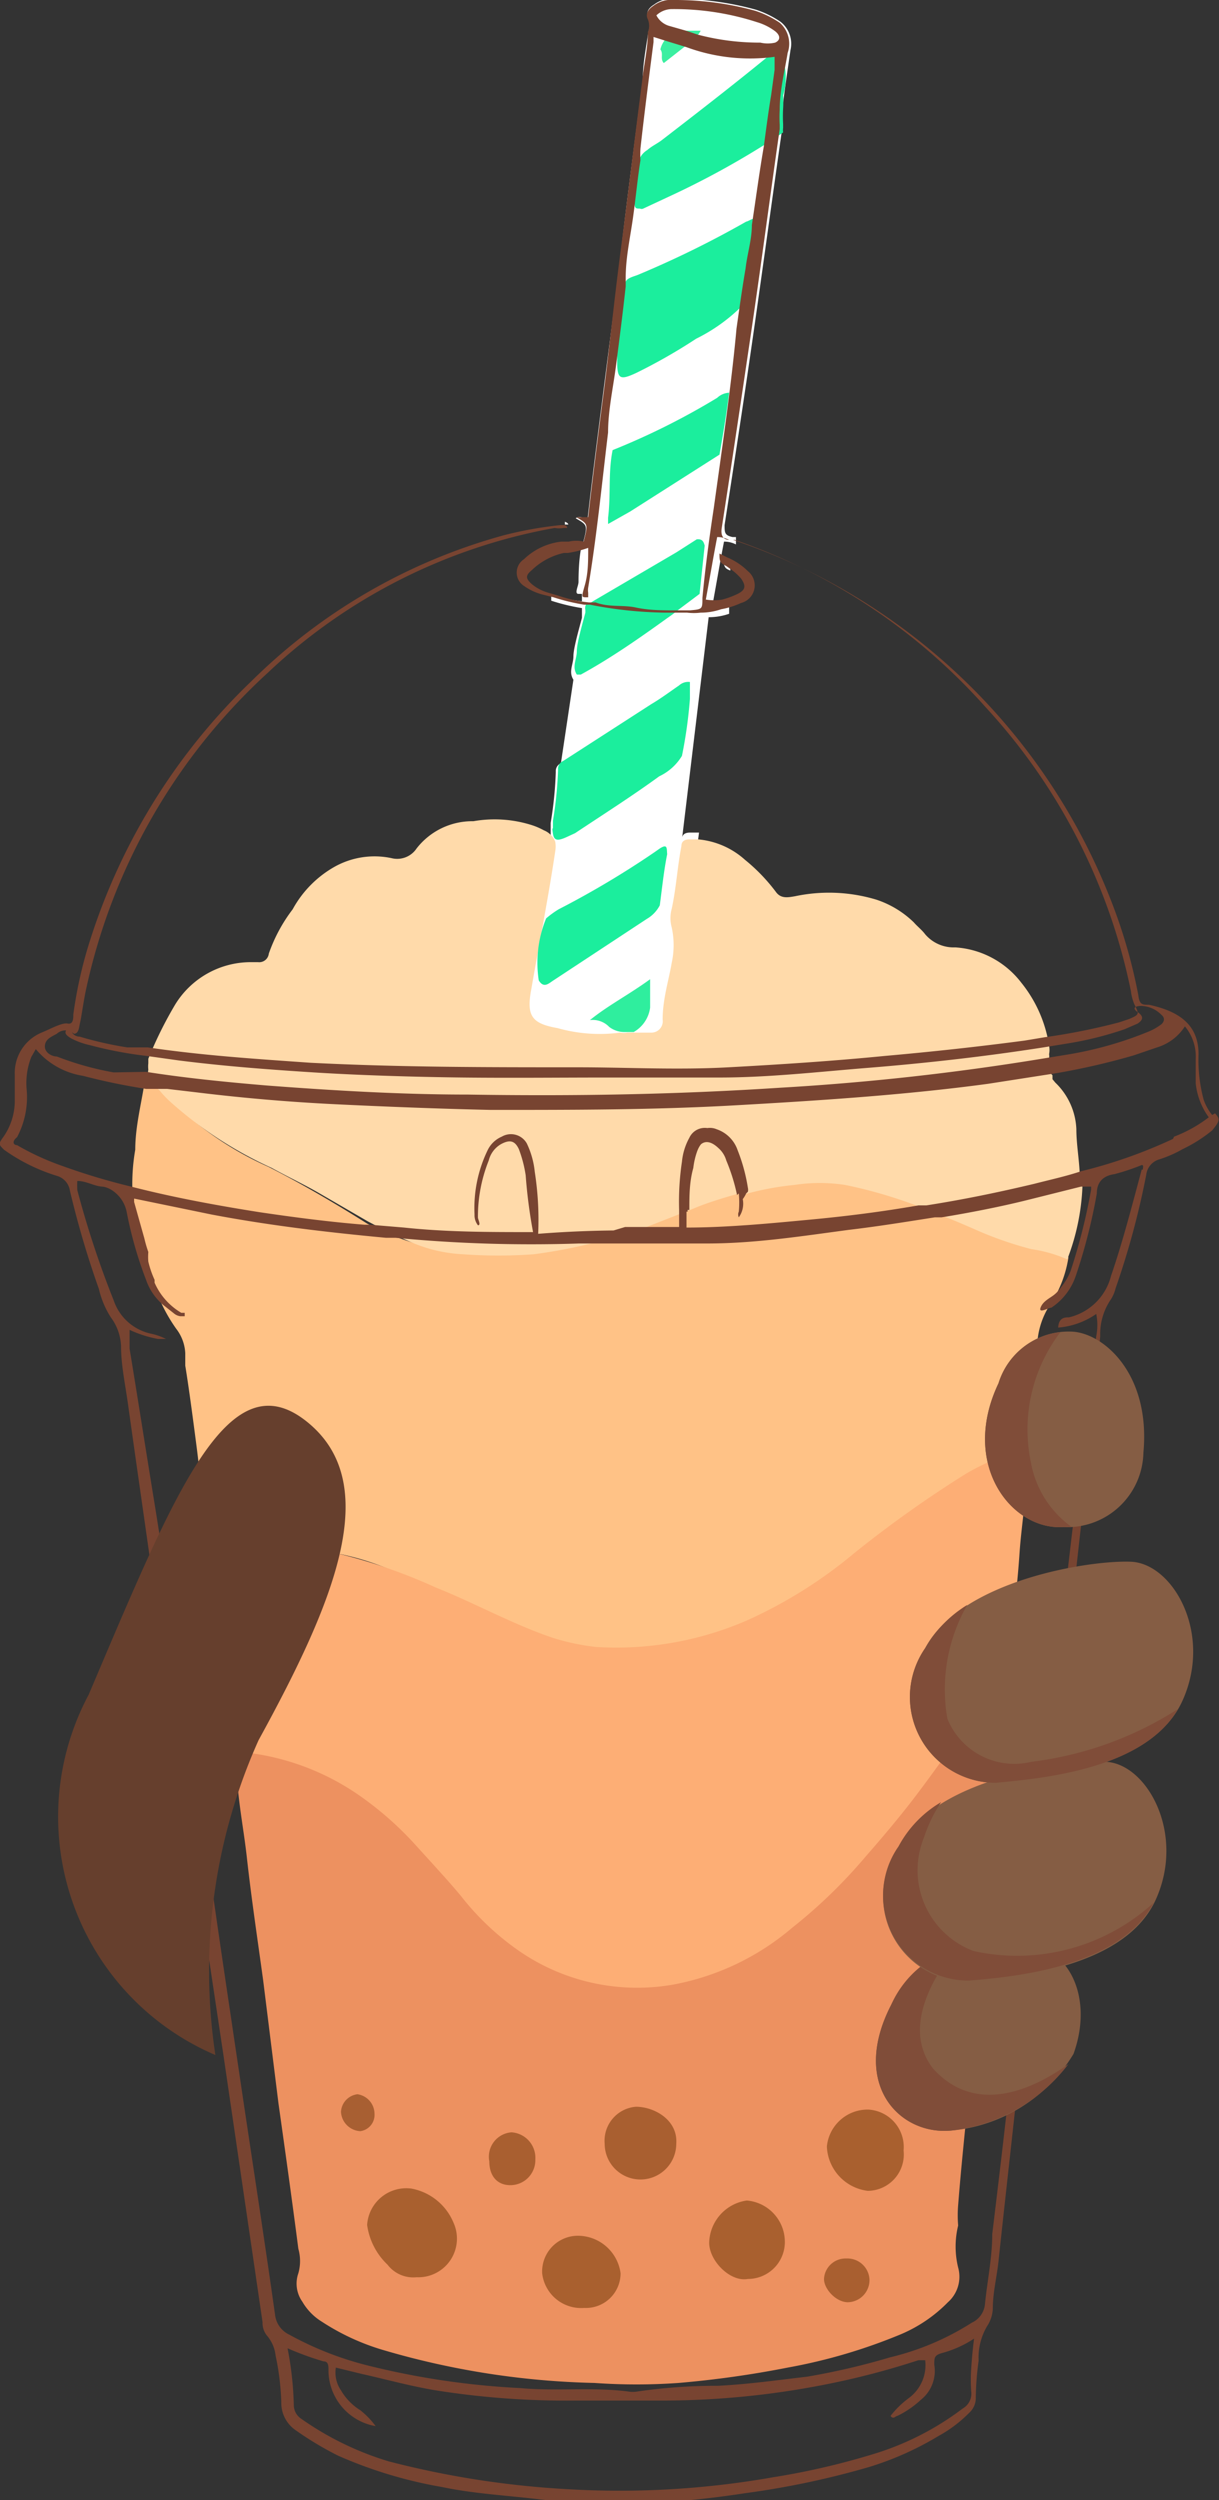 <svg xmlns="http://www.w3.org/2000/svg" viewBox="0 0 21.45 43.99"><rect x="0" y="0" width="21.45" height="43.99" fill="#333333" stroke="none"/><defs><style>.cls-1{fill:#fff;}.cls-2{fill:#ffc286;}.cls-3{fill:#ed9160;}.cls-4{fill:#ffdaaa;}.cls-5{fill:#fdae75;}.cls-6{fill:#1bee9d;}.cls-7{fill:#2fee9e;}.cls-8{fill:#3befa1;}.cls-9{fill:#a9602f;}.cls-10{fill:#a95f30;}.cls-11{fill:#a85f32;}.cls-12{fill:#784431;}.cls-13{fill:#663f2d;}.cls-14{fill:#855d44;}.cls-15{fill:#804d39;}</style></defs><g id="Layer_2" data-name="Layer 2"><g id="Layer_1-2" data-name="Layer 1"><path class="cls-1" d="M13.91.88c-.05.34-.1.69-.14,1a2.51,2.51,0,0,0,0,.27s0,0,0,.07c-.17,1.19-.33,2.37-.5,3.56s-.34,2.3-.52,3.46c0,.13,0,.18.14.21l.06,0,0,.13a.46.46,0,0,0-.21-.05c-.07.36-.13.72-.2,1.1a.88.88,0,0,0,.29,0l0,.17a1.09,1.09,0,0,1-.36.06L12,14.77c0-.09.06-.12.14-.12h.16L11.75,19l-3-.36.5-4.13a1.22,1.22,0,0,1,.24.1.36.36,0,0,1,.2.2v-.1s0-.07,0-.11,0-.08,0-.12a6.69,6.69,0,0,0,.09-.9.15.15,0,0,1,.09-.15h0l.22-1.47h0c-.09-.14,0-.27,0-.41s.09-.45.15-.68V10.7h0a3.53,3.53,0,0,1-.54-.13v-.11a2.48,2.48,0,0,0,.54.12v-.13l-.06,0c-.08,0,0-.14,0-.21s0-.42.06-.66a1.89,1.89,0,0,1-.36.09l-.07,0,0-.12H10a.57.57,0,0,1,.26,0c.08-.31.08-.31-.13-.43.06-.05.14,0,.21,0,.08-.7.17-1.4.26-2.1.11-.87.23-1.75.33-2.62s.25-2,.38-3c0-.28.06-.57.1-.85a.31.31,0,0,0,0-.23c-.05-.1,0-.18.1-.24a.51.51,0,0,1,.36-.1,5.3,5.3,0,0,1,1.43.19,1.72,1.72,0,0,1,.43.21A.49.49,0,0,1,13.91.88Z"/><path class="cls-1" d="M10,9.23l-.06,0V9.18S10,9.2,10,9.23Z"/><path class="cls-1" d="M12.71,9.82l.14.07,0,.15C12.76,10,12.75,10,12.71,9.82Z"/><path class="cls-2" d="M3.72,27.43a1.48,1.48,0,0,1-.09-.51c-.07-.49-.11-1-.17-1.46s-.13-1-.2-1.43c0-.08,0-.15,0-.22a.76.76,0,0,0-.16-.43,2.86,2.86,0,0,1-.42-.88c-.06-.18-.11-.36-.17-.54a4.76,4.76,0,0,1-.18-1,3.54,3.54,0,0,1,.05-.73c0-.41.11-.82.17-1.22,0,0,0,0,0-.06s.13.05.17.1a5.72,5.72,0,0,0,2,1.48c.59.3,1.17.64,1.74,1A4.43,4.43,0,0,0,9.29,22a10.68,10.68,0,0,0,2.81-.78,6.68,6.68,0,0,1,2.11-.53,4.13,4.13,0,0,1,1.35.24,17.2,17.2,0,0,1,2,.75,7.07,7.07,0,0,0,1,.31c.09,0,.22,0,.24.14a2.08,2.08,0,0,1-.35.87,1.4,1.4,0,0,0-.2.74c-.05.42-.08.84-.13,1.26a1.07,1.07,0,0,1-.05.47.33.33,0,0,1-.15.11,6.21,6.21,0,0,0-2,1.16c-.61.44-1.19.93-1.83,1.34a6.42,6.42,0,0,1-2.72.92,4.42,4.42,0,0,1-2.48-.51c-.67-.31-1.33-.61-2-.86a4.62,4.62,0,0,0-3-.23A.22.22,0,0,1,3.72,27.43Z"/><path class="cls-3" d="M17.67,29.66v.19c0,.07,0,.16,0,.24,0,.44-.08.87-.11,1.3s-.07.76-.11,1.14c-.05.55-.1,1.1-.16,1.66s-.09,1-.14,1.49L17,37.29c-.05.5-.1,1-.14,1.51a2.2,2.2,0,0,0,0,.36,1.56,1.56,0,0,0,0,.74.6.6,0,0,1-.18.61,2.55,2.55,0,0,1-.82.56,9.62,9.62,0,0,1-2,.59,17.73,17.73,0,0,1-1.92.27,10.46,10.46,0,0,1-1.48,0,14.22,14.22,0,0,1-3.72-.58,4.07,4.07,0,0,1-1.08-.5,1,1,0,0,1-.34-.35A.55.55,0,0,1,5.25,40a.79.79,0,0,0,0-.43c-.11-.85-.23-1.71-.35-2.56l-.27-2.17c-.1-.73-.21-1.46-.29-2.19-.06-.52-.16-1-.18-1.56,0-.3,0-.32.25-.28a4.72,4.72,0,0,1,2.84,1.56c.42.45.8.94,1.24,1.38A3.78,3.78,0,0,0,11,34.9a4.07,4.07,0,0,0,2.47-.75,10.5,10.5,0,0,0,2.31-2.3c.55-.71,1-1.45,1.58-2.15a.86.86,0,0,1,.13-.14s.08-.07.12,0S17.69,29.61,17.67,29.66Z"/><path class="cls-4" d="M19.05,20.73v.05a4,4,0,0,1-.27,1.38,2.38,2.38,0,0,0-.63-.18,6.32,6.32,0,0,1-1-.35c-.23-.1-.46-.2-.69-.28h0a1.78,1.78,0,0,0-.29-.12,8.1,8.1,0,0,0-1.3-.38,2.93,2.93,0,0,0-.89,0,5,5,0,0,0-.86.16L13,21c-.24.07-.48.14-.71.23l-.17.07-.13.05-.74.29h0l-.69.2h0a9.3,9.3,0,0,1-1.17.23,8.61,8.61,0,0,1-1.24,0,2.62,2.62,0,0,1-.91-.21l-.39-.17h0l-.38-.2h0l-.81-.47c-.29-.17-.59-.31-.88-.47A7,7,0,0,1,3,19.39a1.8,1.8,0,0,1-.19-.2L2.61,19h0s0,0,0,0a.57.57,0,0,1,0-.18.49.49,0,0,1,0-.11l0-.08a7,7,0,0,1,.47-.95,1.56,1.56,0,0,1,1.32-.75h.14a.17.17,0,0,0,.19-.15A2.81,2.81,0,0,1,5.15,16a1.91,1.91,0,0,1,.74-.75,1.44,1.44,0,0,1,1-.15.41.41,0,0,0,.44-.17,1.24,1.24,0,0,1,1-.48,2.16,2.16,0,0,1,1,.06,1.22,1.22,0,0,1,.24.1.36.36,0,0,1,.2.2.48.48,0,0,1,0,.17c-.12.81-.28,1.61-.42,2.42-.09.47,0,.61.46.69a2.73,2.73,0,0,0,1.1.08s0,0,0,0a.31.31,0,0,0,.13,0c.07,0,.14,0,.19,0h.24a.2.2,0,0,0,.19-.23c0-.36.11-.7.16-1a1.45,1.45,0,0,0,0-.62s0,0,0,0a.62.62,0,0,1,0-.33c.08-.37.1-.74.17-1.1,0-.09.06-.12.14-.12h.16a1.42,1.42,0,0,1,.82.36,3.19,3.19,0,0,1,.54.56c.09.13.22.1.34.08a2.89,2.89,0,0,1,1.43.06,1.72,1.72,0,0,1,.66.4c.06.07.14.13.2.21a.66.66,0,0,0,.53.23,1.59,1.59,0,0,1,1.16.62,2.32,2.32,0,0,1,.49,1.11.38.38,0,0,1,0,.15.2.2,0,0,1,0,.07.43.43,0,0,1,0,0,.24.24,0,0,0,0,.2.21.21,0,0,0,.06.1l0,.07.05.06a1.2,1.2,0,0,1,.37.82c0,.26.05.53.06.8A.49.49,0,0,1,19.05,20.73Z"/><path class="cls-5" d="M17.67,29.66l0-.13a1.44,1.44,0,0,0-.36.42c-.42.57-.82,1.16-1.25,1.72-.27.35-.55.68-.83,1a9,9,0,0,1-1.29,1.25,4.49,4.49,0,0,1-2.09,1,3.66,3.66,0,0,1-2.67-.56,4.68,4.68,0,0,1-1.07-1c-.26-.31-.54-.61-.82-.92a5.83,5.83,0,0,0-1-.87,4.37,4.37,0,0,0-1.94-.73c-.1,0-.15,0-.15.12v.12a1.27,1.27,0,0,1-.08-.51c-.08-.47-.12-.94-.18-1.41s-.13-.95-.19-1.42a1.83,1.83,0,0,1,0-.33,2.46,2.46,0,0,1,.84-.2A4,4,0,0,1,6,27.35a9.6,9.6,0,0,1,1.66.58c.7.28,1.36.65,2.07.89a4,4,0,0,0,.76.16,5.77,5.77,0,0,0,2.66-.47,8.15,8.15,0,0,0,1.88-1.18A20.29,20.29,0,0,1,17,25.93a4,4,0,0,1,1.05-.43v.24c-.05.08,0,.17,0,.25,0,.45-.08.89-.11,1.34s-.07.76-.1,1.13-.09.76-.1,1.14C17.7,29.62,17.68,29.64,17.67,29.66Z"/><path class="cls-6" d="M13.42,3.86a6.22,6.22,0,0,0-.37,1.53,3.06,3.06,0,0,1-.8.57,9.84,9.84,0,0,1-1.05.6c-.3.14-.34.11-.34-.22,0,0,0-.11,0-.16L11,5c0-.11.15-.13.24-.17a17.41,17.41,0,0,0,1.89-.93C13.19,3.89,13.29,3.79,13.42,3.86Z"/><path class="cls-6" d="M13.78,1.68a1.77,1.77,0,0,1,0,.23,2.51,2.51,0,0,0,0,.27s0,0,0,.07a.31.31,0,0,0,0,.08l-.19.13a15,15,0,0,1-1.82,1l-.45.21a.07.07,0,0,1-.06,0c-.08,0-.09,0-.1-.13,0-.26.07-.51.1-.76a.35.35,0,0,1,.13-.14c.08-.07.17-.11.25-.17.61-.47,1.23-.95,1.83-1.44.07-.06.12-.16.24-.09a.41.41,0,0,1,.07.11A1.09,1.09,0,0,1,13.78,1.68Z"/><path class="cls-6" d="M12.14,12v.3a8.13,8.13,0,0,1-.14,1,.93.93,0,0,1-.4.36c-.48.35-1,.68-1.48,1l-.13.06c-.17.08-.24.08-.26-.05s0-.07,0-.11,0-.08,0-.12a6.69,6.69,0,0,0,.09-.9.15.15,0,0,1,.09-.15h0l1.55-1c.17-.1.33-.22.49-.33A.24.24,0,0,1,12.14,12Z"/><path class="cls-6" d="M12.66,8,11.09,9l-.39.22s0-.08,0-.11c.05-.4,0-.8.08-1.19A12.53,12.53,0,0,0,12.62,7a.33.33,0,0,1,.21-.09C12.79,7.24,12.73,7.61,12.66,8Z"/><path class="cls-6" d="M9.61,16.16A1.64,1.64,0,0,1,9.83,16a15.91,15.91,0,0,0,1.68-1l.1-.07c.14-.09.12,0,.13.1-.06.3-.09.6-.13.9a.59.59,0,0,1-.23.24L9.74,17.25c-.08.05-.17.15-.26,0A2.06,2.06,0,0,1,9.61,16.16Z"/><path class="cls-6" d="M12.4,9.6l-.09.85-.4.3h0a1.67,1.67,0,0,1-.16.12c-.5.36-1,.71-1.53,1,0,0-.05,0-.07,0h0c-.09-.14,0-.27,0-.41s.09-.45.15-.68v-.05a.14.14,0,0,1,0-.06s0-.05.07-.05l.08-.05,1.45-.85.36-.23C12.36,9.48,12.38,9.53,12.4,9.6Z"/><path class="cls-7" d="M11,18.16a.45.45,0,0,1-.28-.09.4.4,0,0,0-.34-.12s0,0,0,0c.32-.26.69-.45,1.06-.72l0,.5a.58.58,0,0,1-.29.43Z"/><path class="cls-8" d="M12.33.54a.66.66,0,0,1-.23.24l-.42.33c-.07-.08,0-.16-.06-.24a.43.43,0,0,1,.45-.33Z"/><path class="cls-2" d="M18,26c0-.09,0-.17,0-.25C18.05,25.83,18.07,25.91,18,26Z"/><path class="cls-5" d="M17.63,30.09c0-.08,0-.17,0-.24A.29.29,0,0,1,17.63,30.09Z"/><path class="cls-9" d="M7.33,40.07a.57.57,0,0,1-.51-.22,1.19,1.19,0,0,1-.36-.7.69.69,0,0,1,.78-.64,1,1,0,0,1,.74.6A.68.68,0,0,1,7.33,40.07Z"/><path class="cls-9" d="M15.9,37.84a.64.64,0,0,1-.63.71.82.82,0,0,1-.72-.78.72.72,0,0,1,.73-.65A.66.66,0,0,1,15.9,37.84Z"/><path class="cls-9" d="M10.92,40a.61.61,0,0,1-.64.61A.69.69,0,0,1,9.54,40a.63.63,0,0,1,.64-.66A.76.76,0,0,1,10.92,40Z"/><path class="cls-9" d="M13.16,40.1c-.32.06-.7-.34-.68-.66a.77.77,0,0,1,.66-.72.73.73,0,0,1,.67.7A.65.65,0,0,1,13.16,40.1Z"/><path class="cls-10" d="M11.9,37.72a.63.63,0,1,1-1.26,0,.6.6,0,0,1,.55-.65C11.51,37.07,11.93,37.3,11.9,37.72Z"/><path class="cls-10" d="M9.42,38a.44.44,0,0,1-.44.45c-.23,0-.37-.16-.37-.42A.43.43,0,0,1,9,37.52.45.45,0,0,1,9.42,38Z"/><path class="cls-10" d="M14.92,40.51c-.21,0-.43-.24-.42-.42a.38.38,0,0,1,.39-.35.39.39,0,0,1,.41.37A.39.39,0,0,1,14.92,40.51Z"/><path class="cls-11" d="M6.59,37.19a.29.29,0,0,1-.25.31A.36.36,0,0,1,6,37.16a.33.33,0,0,1,.29-.31A.35.35,0,0,1,6.59,37.19Z"/><path class="cls-12" d="M13.13,21a.15.15,0,0,0,0-.07,3.08,3.08,0,0,0-.18-.66.59.59,0,0,0-.37-.37.3.3,0,0,0-.39.15,1.08,1.08,0,0,0-.13.42,4.74,4.74,0,0,0-.05.85l.09,0,0,0c0-.25,0-.49.07-.74a1.31,1.31,0,0,1,.06-.27c.08-.24.23-.28.41-.11a.46.46,0,0,1,.14.22,3.31,3.31,0,0,1,.19.61A.13.13,0,0,1,13,21a1.66,1.66,0,0,1,0,.32.12.12,0,0,0,0,.1.41.41,0,0,0,.07-.32A.59.59,0,0,0,13.13,21Zm3,.26c-.63.11-1.26.19-1.9.25s-1.44.14-2.18.14l0-.32v-.07l0,0-.09,0v.06c0,.1,0,.2,0,.3H11l-.4.12-.4.1h.32c.64,0,1.29,0,1.93,0,.84,0,1.66-.13,2.49-.24.51-.06,1-.14,1.51-.22A1.78,1.78,0,0,0,16.18,21.23Zm-3-.26L13,21a1.66,1.66,0,0,1,0,.32.12.12,0,0,0,0,.1.41.41,0,0,0,.07-.32A.59.59,0,0,0,13.13,21Zm0,0a.15.15,0,0,0,0-.07,3.08,3.08,0,0,0-.18-.66.59.59,0,0,0-.37-.37.3.3,0,0,0-.39.15,1.08,1.08,0,0,0-.13.42,4.74,4.74,0,0,0-.05.85l.09,0,0,0c0-.25,0-.49.07-.74a1.31,1.31,0,0,1,.06-.27c.08-.24.23-.28.41-.11a.46.46,0,0,1,.14.22,3.31,3.31,0,0,1,.19.61A.13.13,0,0,1,13,21a1.66,1.66,0,0,1,0,.32.12.12,0,0,0,0,.1.41.41,0,0,0,.07-.32A.59.59,0,0,0,13.13,21Zm3,.26c-.63.11-1.26.19-1.9.25s-1.44.14-2.18.14l0-.32v-.07l0,0-.09,0v.06c0,.1,0,.2,0,.3H11l-.4.12-.4.1h.32c.64,0,1.29,0,1.93,0,.84,0,1.66-.13,2.49-.24.51-.06,1-.14,1.51-.22A1.78,1.78,0,0,0,16.18,21.23Zm-3-.26a.15.15,0,0,0,0-.07,3.08,3.08,0,0,0-.18-.66.59.59,0,0,0-.37-.37.3.3,0,0,0-.39.15,1.08,1.08,0,0,0-.13.42,4.74,4.74,0,0,0-.05.85l.09,0,0,0c0-.25,0-.49.07-.74a1.31,1.31,0,0,1,.06-.27c.08-.24.23-.28.41-.11a.46.46,0,0,1,.14.22,3.31,3.31,0,0,1,.19.61A.13.13,0,0,1,13,21a1.66,1.66,0,0,1,0,.32.12.12,0,0,0,0,.1.41.41,0,0,0,.07-.32A.59.59,0,0,0,13.13,21Zm3,.26c-.63.11-1.26.19-1.9.25s-1.44.14-2.18.14l0-.32v-.07l0,0-.09,0v.06c0,.1,0,.2,0,.3H11l-.4.12-.4.1h.32c.64,0,1.29,0,1.93,0,.84,0,1.66-.13,2.49-.24.51-.06,1-.14,1.51-.22A1.78,1.78,0,0,0,16.18,21.23Zm-3-.26a.15.15,0,0,0,0-.07,3.08,3.08,0,0,0-.18-.66.59.59,0,0,0-.37-.37.3.3,0,0,0-.39.15,1.08,1.08,0,0,0-.13.42,4.74,4.74,0,0,0-.05.85l.09,0,0,0c0-.25,0-.49.07-.74a1.31,1.31,0,0,1,.06-.27c.08-.24.23-.28.41-.11a.46.46,0,0,1,.14.22,3.31,3.31,0,0,1,.19.61A.13.13,0,0,1,13,21a1.66,1.66,0,0,1,0,.32.12.12,0,0,0,0,.1.41.41,0,0,0,.07-.32A.59.59,0,0,0,13.13,21Zm3,.26c-.63.11-1.26.19-1.9.25s-1.44.14-2.18.14l0-.32v-.07l0,0-.09,0v.06c0,.1,0,.2,0,.3H11a3,3,0,0,1-.4.12l-.4.1h.32c.64,0,1.29,0,1.93,0,.84,0,1.66-.13,2.49-.24.51-.06,1-.14,1.51-.22A1.78,1.78,0,0,0,16.18,21.23Zm5.2-1.64a.89.89,0,0,1-.15-.27,2.69,2.69,0,0,1-.09-.8c0-.54-.37-.76-.87-.87-.12,0-.17,0-.19-.17a9.26,9.26,0,0,0-.44-1.56A10.85,10.85,0,0,0,12.9,9.5l-.06,0c-.12,0-.16-.08-.14-.21.18-1.16.35-2.31.52-3.46s.33-2.37.5-3.56c0,0,0,0,0-.07a2.51,2.51,0,0,1,0-.27c0-.34.09-.69.14-1A.49.49,0,0,0,13.72.4a1.72,1.72,0,0,0-.43-.21A5.3,5.3,0,0,0,11.86,0a.51.51,0,0,0-.36.1c-.09.06-.15.14-.1.24a.31.31,0,0,1,0,.23c0,.28-.07.57-.1.85-.13,1-.25,2-.38,3S10.72,6.17,10.61,7c-.09.7-.18,1.4-.26,2.1-.07,0-.15,0-.21,0,.21.12.21.12.13.43a.57.57,0,0,0-.26,0H9.88a1.13,1.13,0,0,0-.66.31.28.28,0,0,0,0,.47,1,1,0,0,0,.32.15l.2.05a3.53,3.53,0,0,0,.54.13h0l.1,0a7.29,7.29,0,0,0,1.31.14h.4a1,1,0,0,0,.24,0,1.09,1.09,0,0,0,.36-.06,1.42,1.42,0,0,0,.35-.11.32.32,0,0,0,.12-.56,1.13,1.13,0,0,0-.36-.24l-.14-.07c0,.13,0,.16.12.22l.07.05a1,1,0,0,1,.19.17c.09.13.08.2-.06.27a1.48,1.48,0,0,1-.27.1.88.88,0,0,1-.29,0c.07-.38.13-.74.2-1.1a.46.46,0,0,1,.21.05l.1,0a10.49,10.49,0,0,1,4.41,2.94,10.43,10.43,0,0,1,2.56,5,.86.86,0,0,0,.06.23c.09.18.09.18-.09.26l-.18.06a11.07,11.07,0,0,1-1.3.26l-.36.06q-1.21.16-2.46.27c-.91.09-1.83.15-2.75.2s-1.78,0-2.67,0c-1.56,0-3.13,0-4.69-.08-1-.07-1.91-.13-2.86-.27l-.36,0a6.34,6.34,0,0,1-.84-.19c-.09,0-.17-.07-.15-.2-.13.11-.13.15,0,.23a1.31,1.31,0,0,0,.33.12,7,7,0,0,0,1,.19l.57.08c.79.1,1.58.16,2.37.21s1.76.08,2.64.09,1.67,0,2.5,0c.68,0,1.35,0,2,0,.87,0,1.74-.1,2.61-.17,1-.08,2.07-.2,3.09-.36l.43-.07a6.07,6.07,0,0,0,1-.25l.23-.1c.07-.05.13-.11,0-.2s0-.11.06-.11a.52.52,0,0,1,.36.16c.06.05.05.11,0,.16a1,1,0,0,1-.25.14,6.5,6.5,0,0,1-1.37.39l-.49.08a44.2,44.2,0,0,1-4.61.51c-1.83.12-3.65.15-5.48.12-1.18,0-2.37-.07-3.55-.16-.71-.06-1.42-.13-2.12-.24H2.57L2,18.87a5.29,5.29,0,0,1-1-.28c-.09,0-.22-.07-.21-.19s.12-.16.21-.21a.22.22,0,0,1,.3,0c.09,0,.09-.12.11-.2s.06-.37.1-.56a10.57,10.57,0,0,1,3.2-5.59A9.89,9.89,0,0,1,9.76,9.29a.47.47,0,0,0,.16,0l.06,0s0-.05-.06-.05H9.86a6.76,6.76,0,0,0-1,.18,10.1,10.1,0,0,0-4.43,2.56,10.87,10.87,0,0,0-2.89,4.71,7.74,7.74,0,0,0-.25,1.16c0,.07,0,.18-.1.16s-.31.1-.46.16a.77.77,0,0,0-.47.74c0,.15,0,.3,0,.45a1.11,1.11,0,0,1-.19.63c-.1.14-.1.14,0,.24a3.23,3.23,0,0,0,.93.46.32.32,0,0,1,.23.26,16.43,16.43,0,0,0,.51,1.73,1.6,1.6,0,0,0,.21.5.9.9,0,0,1,.18.51c0,.32.07.65.12,1,.16,1.15.33,2.31.49,3.46.2,1.35.39,2.69.59,4l.6,4,.69,4.71a.35.35,0,0,0,.08.24.65.65,0,0,1,.15.35,4.59,4.59,0,0,1,.1.82.58.58,0,0,0,.25.49,5.73,5.73,0,0,0,.75.45,7.8,7.8,0,0,0,1.82.55c.57.12,1.16.15,1.74.22a12.25,12.25,0,0,0,1.6.08,16.94,16.94,0,0,0,2-.19,14.83,14.83,0,0,0,2.18-.46,5.44,5.44,0,0,0,1.23-.55,2.31,2.31,0,0,0,.53-.4.35.35,0,0,0,.12-.25,5.16,5.16,0,0,1,.05-.67,1.09,1.09,0,0,1,.15-.61.6.6,0,0,0,.1-.31c0-.28.07-.55.1-.83.13-1.22.27-2.44.4-3.67.13-1.08.26-2.16.38-3.24.17-1.47.32-3,.49-4.42.19-1.65.37-3.3.52-4.95a1.08,1.08,0,0,1,.19-.65.64.64,0,0,0,.08-.19,14.34,14.34,0,0,0,.54-2,.32.32,0,0,1,.23-.27,2.13,2.13,0,0,0,.41-.18,2.55,2.55,0,0,0,.52-.33C21.47,19.72,21.47,19.69,21.38,19.59ZM11.83.16a4.73,4.73,0,0,1,1.49.23,1,1,0,0,1,.32.16c.1.08.09.16,0,.2a.57.57,0,0,1-.26,0A4.26,4.26,0,0,1,12.28.61L12.07.54s0,0,0,0L11.79.46a.37.37,0,0,1-.24-.19A.4.4,0,0,1,11.83.16Zm.73,8.78c-.08.53-.15,1.05-.2,1.58,0,.2,0,.2-.22.22H11.9c-.24,0-.48,0-.71-.05s-.47,0-.71-.09h0l-.12,0h0a2.48,2.48,0,0,1-.54-.12l-.17-.05a.8.8,0,0,1-.29-.15c-.11-.1-.12-.15,0-.25a1.18,1.18,0,0,1,.56-.3l.07,0a1.89,1.89,0,0,0,.36-.09c0,.24,0,.45-.06.66s-.05.2,0,.21l.06,0h0l0-.08a.28.28,0,0,1,0-.09c.15-.9.24-1.82.35-2.73,0-.39.09-.79.14-1.18v0c.06-.46.12-.93.17-1.39,0,0,0-.1,0-.15,0-.36.08-.71.13-1.07s.08-.69.13-1a1.49,1.49,0,0,1,0-.21c.07-.63.15-1.25.23-1.87,0,0,0,0,0-.09l.22.07.36.11a3.24,3.24,0,0,0,1.55.17l0,.23-.06.44c-.05.3-.09.61-.13.91-.08.46-.14.92-.21,1.38h0c0,.26-.08.5-.11.76,0,0,0,0,0,0-.06.35-.11.71-.16,1.06C12.87,6.77,12.71,7.86,12.56,8.94Zm4.53,32.74a2.69,2.69,0,0,0,0,.4.3.3,0,0,1-.15.3,5,5,0,0,1-1.6.81,12.9,12.9,0,0,1-1.74.4,15.5,15.5,0,0,1-3.6.21,16,16,0,0,1-3.16-.49,5.36,5.36,0,0,1-1.54-.75.29.29,0,0,1-.13-.24,5.88,5.88,0,0,0-.11-1,5.33,5.33,0,0,0,.63.23c.08,0,.09.06.09.14a1,1,0,0,0,.83,1,1.45,1.45,0,0,0-.27-.28A1,1,0,0,1,6,42.06a.55.55,0,0,1-.09-.4l.45.11c.45.1.91.23,1.37.3a14.7,14.7,0,0,0,2.39.17l1.57,0a14.82,14.82,0,0,0,2.82-.28,13.81,13.81,0,0,0,1.65-.43l.12,0a.72.72,0,0,1-.28.66,1.67,1.67,0,0,0-.33.32c.05.07.09,0,.12,0a1.65,1.65,0,0,0,.41-.28.65.65,0,0,0,.24-.62c0-.13,0-.17.15-.21a1.92,1.92,0,0,0,.55-.25C17.12,41.31,17.1,41.5,17.09,41.68Zm3-21.1c-.17.63-.33,1.26-.54,1.87a1,1,0,0,1-.74.73c-.07,0-.18,0-.19.18a1.36,1.36,0,0,0,.67-.24,1,1,0,0,1,0,.39c-.12,1-.25,2-.37,3s-.22,1.89-.33,2.84-.19,1.66-.28,2.48-.19,1.69-.28,2.54-.19,1.64-.28,2.46-.19,1.65-.29,2.48c0,.42-.09.84-.13,1.25a.4.4,0,0,1-.23.31,4.7,4.7,0,0,1-1.44.61,12.35,12.35,0,0,1-1.46.34c-.52.06-1,.13-1.56.16a9.69,9.69,0,0,0-1.42.1.49.49,0,0,1-.17,0c-.63-.08-1.27,0-1.9-.06a13.89,13.89,0,0,1-2.65-.39,5.74,5.74,0,0,1-1.41-.55.44.44,0,0,1-.25-.35c-.19-1.35-.4-2.7-.6-4.05S3.88,34.27,3.7,33l-.54-3.62c-.15-1-.29-2-.44-2.92s-.29-1.82-.44-2.73c0-.1,0-.2,0-.33a2.07,2.07,0,0,0,.5.16l.14,0s0,0,0,0,0,0,0,0a1.06,1.06,0,0,0-.25-.09A.89.89,0,0,1,2,22.88a16.93,16.93,0,0,1-.64-1.94,1.56,1.56,0,0,1,0-.16c.16,0,.29.09.44.1s.38.18.43.45a7,7,0,0,0,.34,1.19,1,1,0,0,0,.3.44l.19.15a.22.22,0,0,0,.11.05,0,0,0,0,0,.08,0s0,0,0-.06l-.06,0a1.15,1.15,0,0,1-.47-.53s0,0,0-.05a1.73,1.73,0,0,1-.11-.32,1,1,0,0,1,0-.17,2.17,2.17,0,0,1-.07-.24l-.18-.64s0,0,0-.06l0,0h0l1.36.28c1,.19,2,.31,3.07.41h0l.17,0a24.9,24.9,0,0,0,3.23.1h.33c.64,0,1.29,0,1.93,0,.84,0,1.66-.13,2.49-.24.51-.06,1-.14,1.51-.22h0l.12,0c.49-.08,1-.18,1.45-.29l1-.25.13,0h.05s0,0,0,.05a10.32,10.32,0,0,1-.36,1.43,1.05,1.05,0,0,1-.17.29h0a.57.57,0,0,1-.13.14c-.08.06-.19.11-.23.22s.14,0,.19,0l0,0a1.09,1.09,0,0,0,.43-.56A9.82,9.82,0,0,0,19.3,21c0-.19.1-.31.31-.34a3.86,3.86,0,0,0,.48-.16C20.13,20.5,20.11,20.54,20.11,20.58Zm.55-.54a8.67,8.67,0,0,1-1.62.57c-.27.09-.55.15-.82.22-.63.15-1.26.28-1.9.38l-.14,0c-.63.11-1.26.19-1.9.25s-1.44.14-2.18.14l0-.32v-.07c0-.25,0-.49.07-.74a1.31,1.31,0,0,1,.06-.27c.08-.24.23-.28.41-.11a.46.46,0,0,1,.14.22,3.31,3.31,0,0,1,.19.61A.13.13,0,0,1,13,21a1.66,1.66,0,0,1,0,.32.12.12,0,0,0,0,.1.41.41,0,0,0,.07-.32.59.59,0,0,0,0-.13.15.15,0,0,0,0-.07,3.08,3.08,0,0,0-.18-.66.59.59,0,0,0-.37-.37.3.3,0,0,0-.39.15,1.08,1.08,0,0,0-.13.42,4.74,4.74,0,0,0-.05.85v.06c0,.1,0,.2,0,.3H11q-.77,0-1.53.06a5.52,5.52,0,0,0-.06-1.09,1.5,1.5,0,0,0-.14-.5A.32.32,0,0,0,8.83,20a.49.49,0,0,0-.25.24,2.34,2.34,0,0,0-.23,1.13.29.29,0,0,0,.06.19c.06,0,0-.1,0-.14a2.65,2.65,0,0,1,.19-1,.46.46,0,0,1,.22-.29c.15-.08.24-.06.31.09a2.22,2.22,0,0,1,.12.46,9,9,0,0,0,.13,1c-.77,0-1.52,0-2.27-.08l-.6-.05H6.41c-.62-.05-1.23-.13-1.84-.22-.76-.12-1.52-.26-2.26-.45a11.49,11.49,0,0,1-1.23-.37,4.58,4.58,0,0,1-.78-.36c-.06,0-.1-.06,0-.14a1.5,1.5,0,0,0,.17-.83,1.26,1.26,0,0,1,.08-.58l.08-.14a1.35,1.35,0,0,0,.83.47,10.94,10.94,0,0,0,1.11.23l.26,0,.11,0,.51.06c.82.1,1.63.17,2.45.21s1.82.08,2.74.1c1.43,0,2.86,0,4.28-.08s3-.18,4.47-.38l1.22-.19a12.38,12.38,0,0,0,1.34-.31l.41-.14a.89.89,0,0,0,.49-.37.83.83,0,0,1,.19.58c0,.14,0,.28,0,.42a1.23,1.23,0,0,0,.23.6A2.4,2.4,0,0,1,20.66,20Zm-4.48,1.19c-.63.11-1.26.19-1.9.25s-1.44.14-2.18.14l0-.32v-.07l0,0-.09,0v.06c0,.1,0,.2,0,.3H11l-.4.12-.4.1h.32c.64,0,1.29,0,1.93,0,.84,0,1.66-.13,2.49-.24.51-.06,1-.14,1.51-.22A1.78,1.78,0,0,0,16.18,21.23Zm-3-.26a.15.15,0,0,0,0-.07,3.08,3.08,0,0,0-.18-.66.59.59,0,0,0-.37-.37.3.3,0,0,0-.39.15,1.08,1.08,0,0,0-.13.42,4.74,4.74,0,0,0-.05.85l.09,0,0,0c0-.25,0-.49.07-.74a1.31,1.31,0,0,1,.06-.27c.08-.24.23-.28.41-.11a.46.46,0,0,1,.14.22,3.31,3.31,0,0,1,.19.61A.13.13,0,0,1,13,21a1.66,1.66,0,0,1,0,.32.12.12,0,0,0,0,.1.41.41,0,0,0,.07-.32A.59.59,0,0,0,13.13,21Zm3,.26c-.63.11-1.26.19-1.9.25s-1.44.14-2.18.14l0-.32v-.07l0,0-.09,0v.06c0,.1,0,.2,0,.3H11l-.4.12-.4.1h.32c.64,0,1.29,0,1.93,0,.84,0,1.66-.13,2.49-.24.51-.06,1-.14,1.51-.22A1.78,1.78,0,0,0,16.18,21.23Zm-3-.26a.15.15,0,0,0,0-.07,3.08,3.08,0,0,0-.18-.66.59.59,0,0,0-.37-.37.3.3,0,0,0-.39.15,1.08,1.08,0,0,0-.13.42,4.74,4.74,0,0,0-.05.85l.09,0,0,0c0-.25,0-.49.07-.74a1.31,1.31,0,0,1,.06-.27c.08-.24.23-.28.41-.11a.46.46,0,0,1,.14.22,3.31,3.31,0,0,1,.19.61A.13.13,0,0,1,13,21a1.66,1.66,0,0,1,0,.32.12.12,0,0,0,0,.1.41.41,0,0,0,.07-.32A.59.59,0,0,0,13.13,21Zm3,.26c-.63.11-1.26.19-1.9.25s-1.44.14-2.18.14l0-.32v-.07l0,0-.09,0v.06c0,.1,0,.2,0,.3H11l-.4.12-.4.1h.32c.64,0,1.29,0,1.93,0,.84,0,1.66-.13,2.49-.24.51-.06,1-.14,1.51-.22A1.78,1.78,0,0,0,16.18,21.23Zm-3-.26a.15.15,0,0,0,0-.07,3.08,3.08,0,0,0-.18-.66.59.59,0,0,0-.37-.37.3.3,0,0,0-.39.15,1.08,1.08,0,0,0-.13.42,4.74,4.74,0,0,0-.05.85l.09,0,0,0c0-.25,0-.49.07-.74a1.31,1.31,0,0,1,.06-.27c.08-.24.23-.28.41-.11a.46.46,0,0,1,.14.22,3.31,3.31,0,0,1,.19.61A.13.13,0,0,1,13,21a1.66,1.66,0,0,1,0,.32.12.12,0,0,0,0,.1.41.41,0,0,0,.07-.32A.59.59,0,0,0,13.13,21Z"/><path class="cls-13" d="M3.79,36.16a4.56,4.56,0,0,1-2.23-6.34C3.07,26.27,4,23.92,5.38,25s.52,3.16-.83,5.62A9.91,9.91,0,0,0,3.79,36.16Z"/><path class="cls-14" d="M15.68,35.28c-.72,1.4.15,2.29,1.05,2.21a2.8,2.8,0,0,0,2.16-1.35c.36-1-.09-1.88-.83-1.92A2.09,2.09,0,0,0,15.68,35.28Z"/><path class="cls-15" d="M16.42,36.4c-.49-.63-.13-1.45.4-2.12a1.8,1.8,0,0,0-1.14,1c-.72,1.4.15,2.29,1.05,2.21a3,3,0,0,0,2.07-1.17C18,36.89,17.09,37.14,16.42,36.4Z"/><path class="cls-14" d="M17.57,24.34c-.68,1.43.23,2.59,1.14,2.53a1.34,1.34,0,0,0,1.41-1.31c.13-1.41-.73-2.13-1.29-2.13A1.29,1.29,0,0,0,17.57,24.34Z"/><path class="cls-15" d="M18.14,25.73a2.82,2.82,0,0,1,.52-2.29,1.29,1.29,0,0,0-1.09.9c-.68,1.43.23,2.59,1.14,2.53h.15A1.78,1.78,0,0,1,18.14,25.73Z"/><path class="cls-14" d="M15.81,32.51a1.5,1.5,0,0,0,1.24,2.36c.9-.08,2.76-.27,3.29-1.45S20.16,31,19.43,31,16.43,31.28,15.81,32.51Z"/><path class="cls-15" d="M17.13,34.33a1.52,1.52,0,0,1-.87-2,2.54,2.54,0,0,1,.3-.62,2,2,0,0,0-.75.78,1.5,1.5,0,0,0,1.24,2.36c.88-.07,2.67-.26,3.25-1.37A3.56,3.56,0,0,1,17.13,34.33Z"/><path class="cls-14" d="M16.28,29a1.51,1.51,0,0,0,1.24,2.37c.91-.08,2.76-.27,3.29-1.45s-.17-2.41-.91-2.44S16.91,27.81,16.28,29Z"/><path class="cls-15" d="M16.67,30.24a3,3,0,0,1,.35-2,2.14,2.14,0,0,0-.74.76,1.51,1.51,0,0,0,1.24,2.37c.87-.08,2.6-.25,3.21-1.3a6.15,6.15,0,0,1-2.58.93A1.27,1.27,0,0,1,16.67,30.24Z"/></g></g></svg>